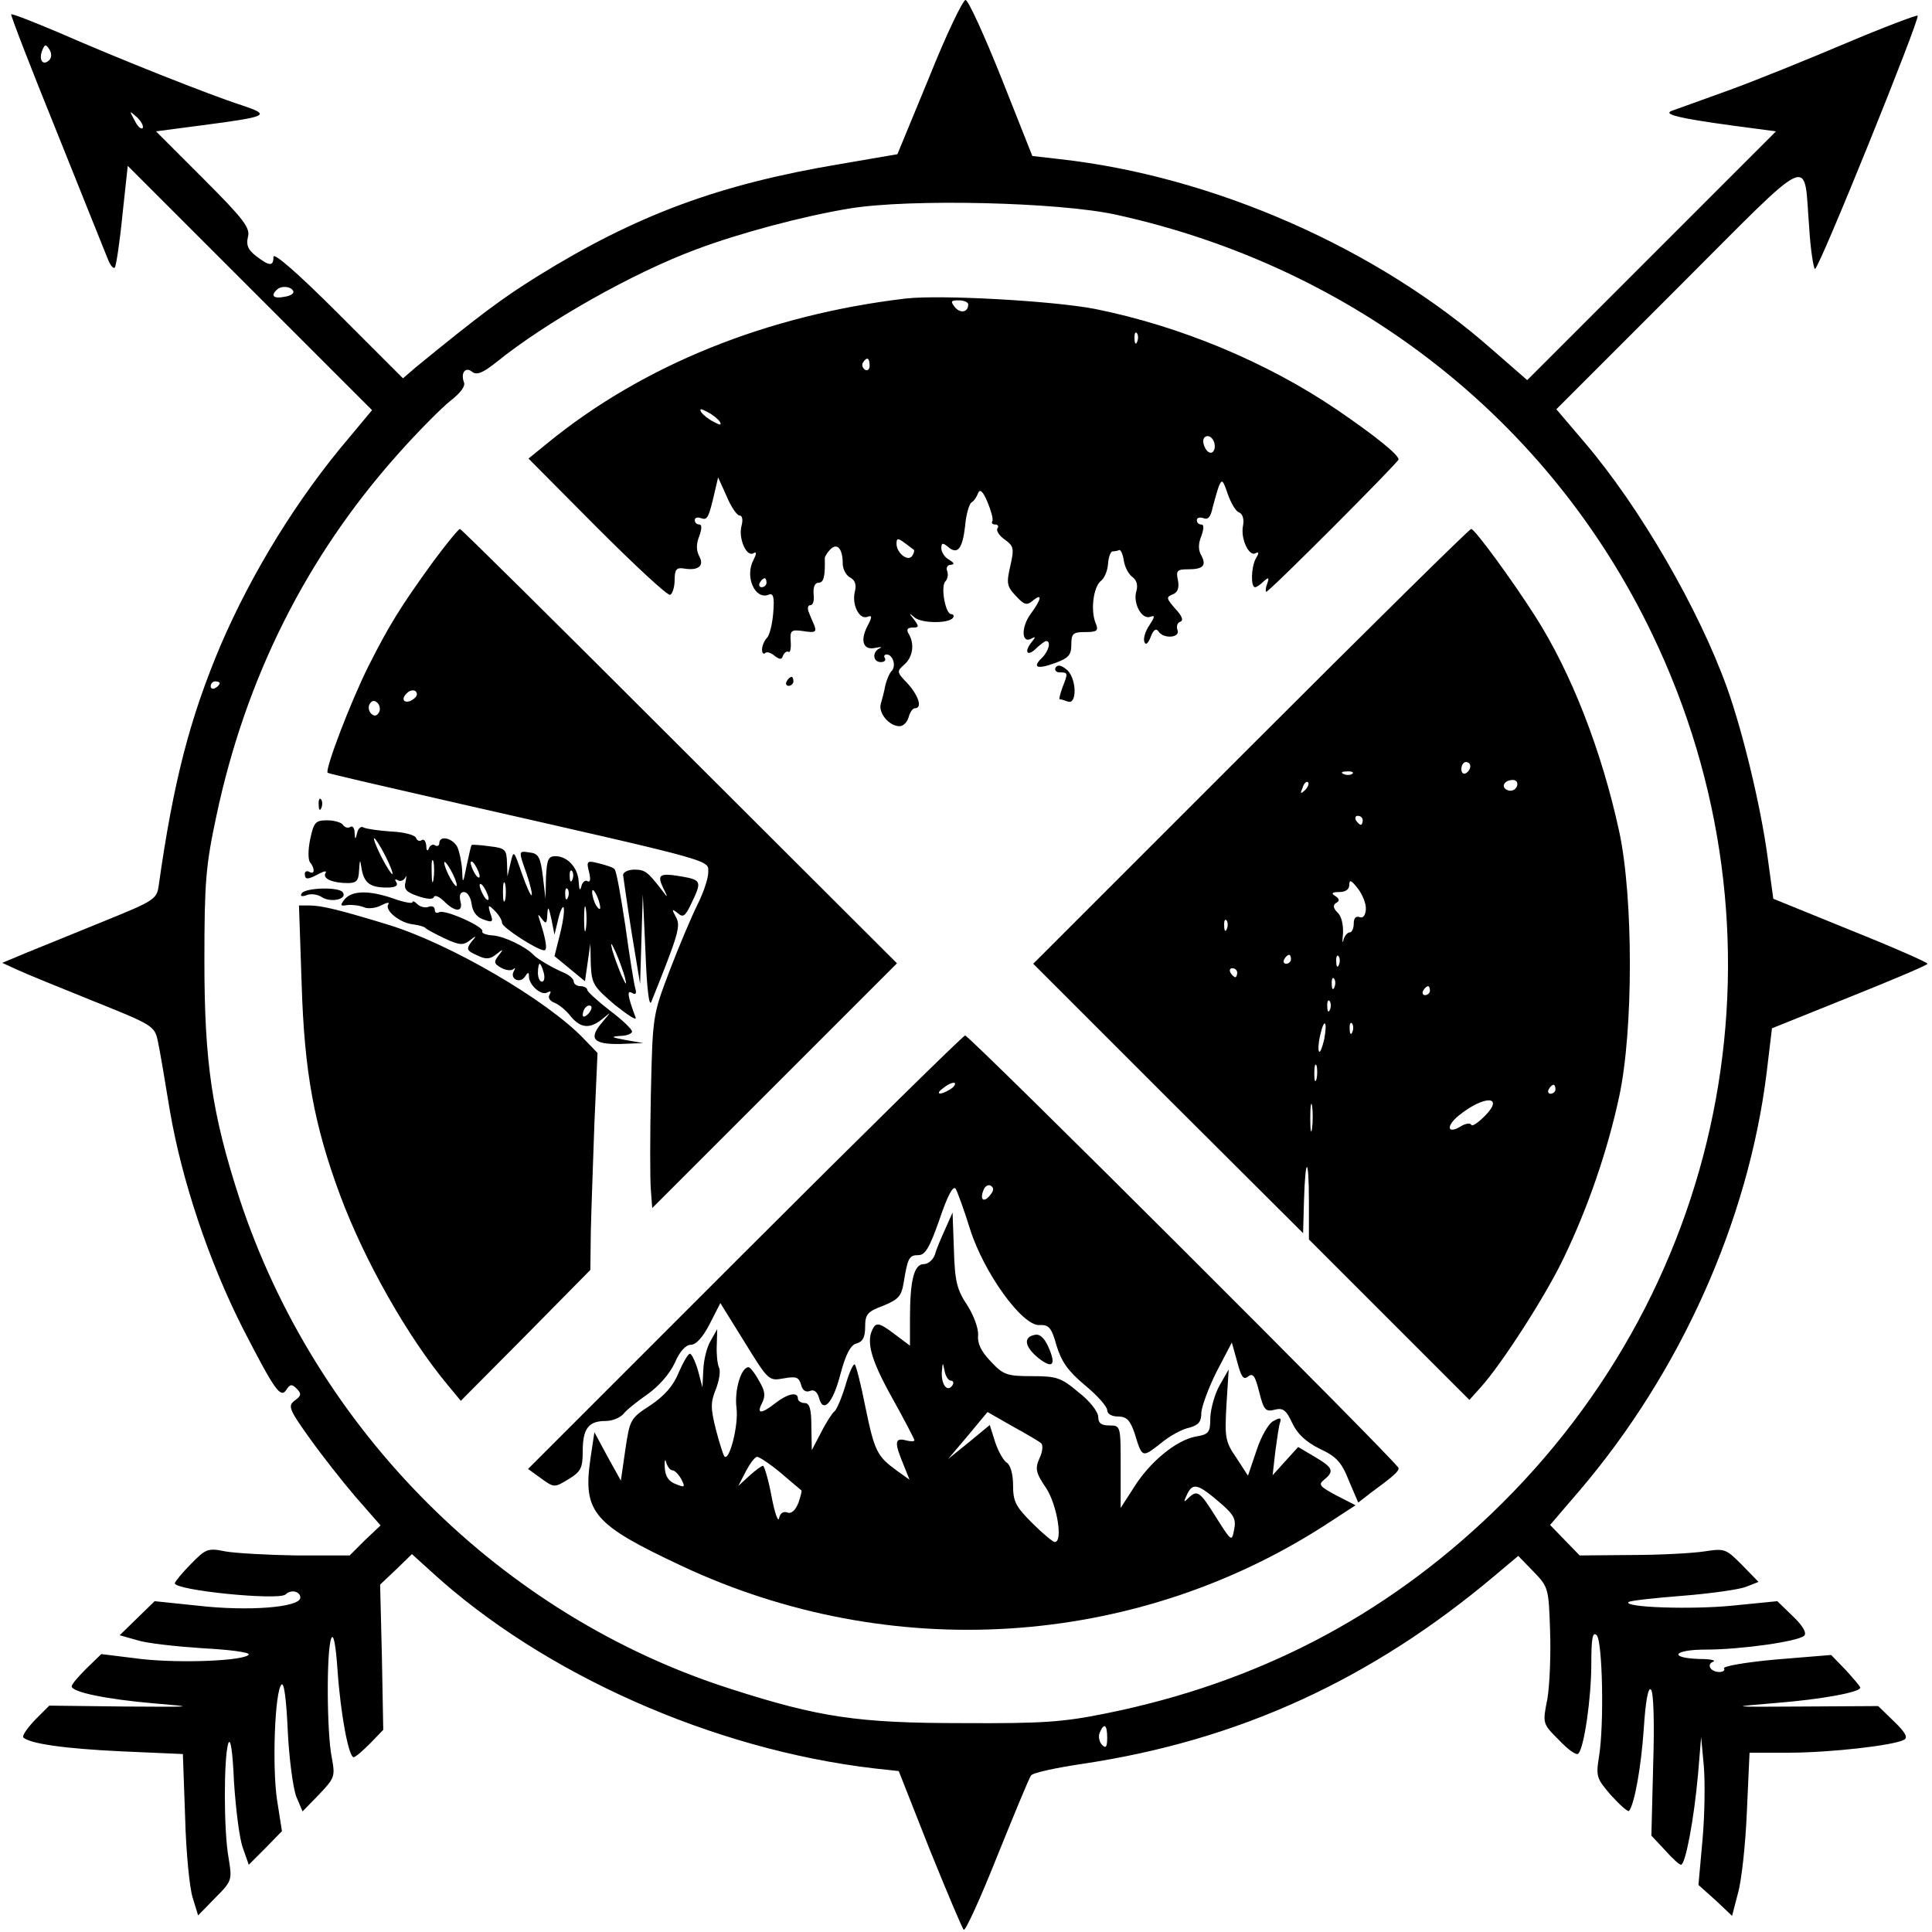 <?xml version="1.0" standalone="no"?>
<!DOCTYPE svg PUBLIC "-//W3C//DTD SVG 20010904//EN"
 "http://www.w3.org/TR/2001/REC-SVG-20010904/DTD/svg10.dtd">
<svg version="1.0" xmlns="http://www.w3.org/2000/svg"
 width="431pt" height="431pt" viewBox="0 0 431 431"
 preserveAspectRatio="xMidYMid meet">
<g transform="translate(0,431) scale(0.1,-0.1)"
fill="#000000" stroke="none">
<path d="M2073 4138 l-71 -172 -128 -22 c-269 -45 -454 -113 -676 -251 -77
-48 -127 -85 -270 -202 l-29 -25 -145 145 c-88 88 -144 137 -144 126 0 -22 -9
-21 -39 2 -18 14 -22 24 -18 42 6 20 -9 40 -99 130 l-106 106 99 13 c153 20
158 23 93 45 -72 23 -278 105 -408 162 -57 24 -105 43 -107 41 -2 -1 44 -120
102 -263 57 -143 109 -271 114 -284 5 -13 12 -21 15 -18 3 3 11 55 17 116 l12
111 273 -273 272 -272 -50 -60 c-116 -136 -218 -302 -288 -465 -68 -161 -105
-302 -138 -536 -4 -30 -11 -34 -122 -79 -64 -26 -142 -58 -172 -70 l-55 -23
35 -16 c19 -9 96 -40 170 -70 130 -52 135 -55 142 -88 4 -18 16 -88 27 -156
27 -157 87 -335 161 -482 73 -142 86 -161 99 -140 8 12 12 13 23 2 11 -11 10
-16 -4 -26 -16 -12 -14 -19 31 -82 27 -38 74 -98 104 -133 l56 -64 -35 -33
-34 -34 -118 0 c-64 1 -136 5 -159 9 -39 8 -44 6 -77 -28 -20 -20 -36 -40 -36
-43 0 -16 232 -39 247 -25 12 12 33 7 33 -7 0 -22 -116 -31 -229 -18 l-96 10
-39 -38 -39 -38 39 -11 c21 -7 87 -14 146 -18 59 -3 105 -9 103 -14 -9 -14
-150 -20 -240 -10 l-89 11 -33 -32 c-18 -18 -33 -35 -33 -40 0 -13 79 -29 184
-38 95 -8 91 -8 -66 -7 l-168 2 -32 -32 c-17 -18 -29 -35 -26 -39 15 -14 92
-25 219 -31 l137 -6 5 -141 c2 -78 10 -159 17 -180 l12 -39 38 39 c38 38 38
40 30 89 -11 60 -11 220 -1 255 5 16 10 -15 13 -85 4 -60 12 -127 20 -148 l13
-37 37 37 37 38 -11 70 c-11 75 -5 242 10 257 6 6 11 -36 14 -104 3 -62 12
-128 19 -146 l14 -33 37 38 c35 37 36 40 28 83 -11 55 -12 238 -1 265 5 12 10
-13 14 -71 7 -100 25 -194 36 -194 4 0 20 14 37 31 l29 30 -3 162 -4 162 36
34 35 34 43 -39 c250 -229 629 -397 988 -439 l55 -6 69 -175 c39 -96 73 -177
76 -179 4 -3 38 72 75 165 38 94 71 174 75 179 3 6 54 17 114 26 349 52 646
188 923 422 l50 42 34 -35 c33 -34 34 -37 37 -132 2 -54 -1 -122 -6 -152 -11
-55 -11 -55 26 -92 20 -21 39 -35 43 -30 13 13 29 124 29 201 0 57 3 72 12 63
13 -13 17 -200 5 -272 -7 -43 -5 -48 27 -85 19 -21 37 -37 40 -35 12 14 27 96
33 183 4 63 10 94 16 88 6 -6 8 -73 5 -168 l-4 -158 30 -32 c16 -18 32 -33 36
-33 10 0 29 101 38 201 l7 84 6 -65 c3 -36 2 -110 -3 -165 l-9 -100 38 -34 37
-35 13 50 c8 27 17 109 20 182 l6 132 88 0 c90 0 234 16 257 29 9 5 2 17 -23
41 l-35 34 -168 -1 c-167 -1 -167 -1 -59 8 101 8 187 24 187 34 0 3 -15 20
-32 39 l-33 34 -122 -10 c-67 -6 -120 -15 -117 -20 3 -4 -2 -8 -10 -8 -20 0
-30 17 -14 23 7 3 -6 6 -29 6 -72 2 -61 21 12 21 78 0 206 18 220 31 6 6 -3
22 -25 43 l-35 34 -101 -10 c-90 -9 -243 -4 -231 8 2 3 56 9 120 14 63 5 127
14 142 20 l28 11 -37 38 c-36 36 -38 37 -84 30 -26 -4 -99 -8 -163 -8 l-115
-1 -33 34 -33 34 66 77 c225 264 376 601 417 931 l12 100 174 70 c95 38 173
71 173 74 0 3 -77 37 -172 75 l-172 70 -13 95 c-15 110 -54 274 -90 375 -63
176 -195 404 -318 548 l-63 74 273 273 c307 307 278 294 291 133 3 -51 10 -93
13 -93 9 0 235 559 229 565 -2 2 -74 -25 -159 -61 -85 -36 -203 -84 -264 -106
-60 -22 -117 -42 -125 -45 -22 -8 17 -17 134 -33 l98 -13 -278 -278 -277 -277
-78 68 c-256 226 -622 387 -965 425 l-61 7 -69 174 c-38 95 -74 174 -80 174
-6 0 -43 -77 -81 -172z m-1963 38 c-14 -14 -24 0 -16 21 6 15 8 15 16 3 6 -9
5 -19 0 -24z m208 -152 c-4 -3 -12 5 -18 18 -12 22 -12 22 6 6 10 -10 15 -20
12 -24z m2172 -193 c532 -117 967 -458 1196 -936 320 -666 177 -1448 -358
-1961 -241 -231 -524 -378 -859 -446 -98 -20 -143 -23 -324 -22 -231 0 -318
13 -514 76 -512 163 -927 577 -1097 1095 -61 188 -78 303 -78 528 0 178 3 214
27 326 65 306 200 576 403 804 46 52 100 106 119 121 22 17 34 33 30 41 -8 22
4 36 19 23 10 -7 23 -2 52 21 111 90 305 200 448 253 96 36 238 74 342 91 134
22 468 14 594 -14z m-1836 -170 c3 -5 -5 -11 -19 -13 -24 -5 -32 2 -18 15 9
10 31 9 37 -2z m-164 -875 c0 -3 -4 -8 -10 -11 -5 -3 -10 -1 -10 4 0 6 5 11
10 11 6 0 10 -2 10 -4z m1980 -2353 c0 -20 -3 -24 -11 -16 -7 7 -9 19 -6 27
10 24 17 19 17 -11z"/>
<path d="M2020 3644 c-310 -37 -586 -149 -798 -322 l-43 -35 153 -154 c84 -84
157 -152 163 -150 5 2 10 17 10 33 0 23 4 28 19 26 33 -6 48 5 36 27 -7 13 -7
28 0 45 6 17 6 26 0 26 -6 0 -10 4 -10 10 0 5 6 7 14 4 14 -5 17 0 31 61 l7
30 19 -42 c10 -24 23 -43 29 -43 6 0 8 -10 4 -24 -7 -28 12 -70 27 -60 7 4 7
-1 0 -15 -20 -37 3 -89 33 -78 11 5 14 -4 11 -40 -2 -25 -8 -50 -14 -56 -6 -6
-11 -18 -11 -26 0 -8 3 -11 7 -8 3 4 13 1 21 -6 12 -9 16 -9 19 1 3 6 8 10 12
8 4 -3 6 8 5 23 -2 25 1 27 29 23 25 -4 29 -2 24 12 -4 9 -10 23 -13 31 -3 8
-2 15 4 15 6 0 9 11 7 25 -1 16 3 25 11 25 12 0 15 15 14 55 0 3 5 12 12 19
15 16 28 3 28 -31 0 -12 7 -26 16 -31 12 -6 15 -17 11 -32 -7 -29 10 -63 28
-56 11 4 11 0 0 -21 -17 -33 -9 -55 19 -48 11 2 15 2 9 -1 -18 -8 -16 -31 2
-31 8 0 12 4 9 9 -3 4 -1 8 4 8 14 0 22 -26 11 -37 -5 -5 -11 -20 -14 -32 -2
-12 -7 -31 -10 -41 -6 -20 18 -50 42 -50 8 0 17 9 20 20 3 11 9 20 14 20 17 0
9 27 -16 55 -25 26 -25 27 -7 43 19 17 23 47 8 70 -4 8 -1 12 10 12 14 0 15 2
3 18 -12 15 -12 16 2 4 17 -13 77 -13 85 0 3 4 1 8 -4 8 -13 0 -24 62 -13 73
5 5 7 16 4 23 -3 8 1 14 8 14 9 1 8 4 -3 11 -10 5 -18 17 -18 26 0 12 3 13 15
3 21 -18 32 -5 38 46 2 26 9 49 14 53 6 3 12 13 15 21 4 10 11 4 21 -20 8 -19
13 -38 11 -42 -3 -5 0 -8 6 -8 6 0 9 -4 5 -9 -3 -5 5 -17 17 -25 19 -14 21
-19 12 -58 -9 -39 -8 -46 12 -67 19 -21 25 -22 38 -11 22 18 20 4 -5 -30 -22
-30 -20 -68 3 -54 9 5 8 2 -1 -9 -18 -23 -8 -33 12 -12 9 8 18 15 21 15 11 0
6 -22 -9 -37 -23 -22 -12 -27 29 -12 30 11 36 18 36 41 0 25 4 28 31 28 26 0
30 3 24 18 -13 29 -6 84 12 97 7 6 14 22 15 38 1 15 6 27 10 27 4 0 11 1 15 3
3 1 8 -9 10 -23 2 -14 10 -30 19 -37 10 -7 13 -19 9 -32 -8 -26 12 -64 31 -57
11 4 11 1 -2 -19 -9 -13 -14 -30 -11 -37 3 -8 8 -4 14 11 6 16 12 20 17 13 11
-18 49 -15 43 2 -3 8 -1 17 6 19 8 3 4 13 -11 29 -20 23 -21 26 -6 32 11 4 15
14 12 31 -5 22 -2 25 22 25 34 0 42 8 30 31 -7 11 -7 27 0 43 6 17 6 26 0 26
-6 0 -10 4 -10 10 0 5 7 7 15 4 10 -4 16 3 20 23 4 15 10 37 14 48 7 17 9 15
20 -17 7 -20 18 -39 25 -41 8 -3 12 -15 9 -30 -6 -29 14 -70 28 -61 8 4 8 0 0
-13 -10 -20 -11 -63 -1 -63 3 0 12 6 19 13 11 10 13 9 8 -5 -4 -10 -4 -18 -2
-18 7 0 295 289 295 295 0 11 -54 54 -136 110 -157 107 -352 188 -542 226 -94
18 -345 32 -422 23z m140 -13 c0 -18 -18 -21 -30 -6 -10 13 -9 15 9 15 11 0
21 -4 21 -9z m377 -83 c-3 -8 -6 -5 -6 6 -1 11 2 17 5 13 3 -3 4 -12 1 -19z
m-597 -54 c0 -8 -5 -12 -10 -9 -6 4 -8 11 -5 16 9 14 15 11 15 -7z m-334 -125
c4 -8 1 -8 -14 0 -12 6 -24 16 -28 22 -4 8 -1 8 14 0 12 -6 24 -16 28 -22z
m1104 -55 c0 -8 -4 -14 -9 -14 -11 0 -22 26 -14 34 9 9 23 -3 23 -20z m-671
-231 c1 -1 0 -7 -4 -13 -9 -14 -35 6 -35 27 0 13 3 13 18 2 9 -7 19 -14 21
-16z m-329 -73 c0 -5 -5 -10 -11 -10 -5 0 -7 5 -4 10 3 6 8 10 11 10 2 0 4 -4
4 -10z"/>
<path d="M967 3058 c-74 -102 -99 -143 -145 -234 -40 -80 -98 -232 -91 -238 2
-2 137 -33 299 -70 572 -130 550 -124 550 -152 0 -14 -11 -46 -24 -72 -13 -26
-41 -92 -62 -147 -38 -100 -38 -100 -42 -275 -2 -96 -2 -193 0 -215 l3 -40
273 273 273 273 -485 484 c-267 267 -487 485 -490 485 -3 0 -30 -33 -59 -72z
m-37 -297 c0 -5 -7 -11 -15 -15 -15 -5 -20 5 -8 17 9 10 23 9 23 -2z m-85 -41
c-5 -8 -11 -8 -17 -2 -6 6 -7 16 -3 22 5 8 11 8 17 2 6 -6 7 -16 3 -22z"/>
<path d="M2790 2645 l-485 -485 301 -301 301 -300 2 72 c3 102 11 100 11 -2
l0 -84 179 -179 179 -179 26 29 c46 51 146 206 185 289 53 110 97 237 123 358
32 147 32 446 0 593 -39 179 -106 352 -187 479 -51 80 -135 195 -143 195 -4 0
-225 -218 -492 -485z m490 -44 c0 -6 -4 -13 -10 -16 -5 -3 -10 1 -10 9 0 9 5
16 10 16 6 0 10 -4 10 -9z m-263 -17 c-3 -3 -12 -4 -19 -1 -8 3 -5 6 6 6 11 1
17 -2 13 -5z m-106 -37 c-10 -9 -11 -8 -5 6 3 10 9 15 12 12 3 -3 0 -11 -7
-18z m473 9 c-3 -8 -12 -12 -20 -9 -17 6 -9 23 11 23 8 0 12 -6 9 -14z m-344
-76 c0 -5 -2 -10 -4 -10 -3 0 -8 5 -11 10 -3 6 -1 10 4 10 6 0 11 -4 11 -10z
m7 -199 c-1 -13 -6 -20 -14 -17 -8 3 -13 -2 -13 -14 0 -11 -4 -20 -9 -20 -5 0
-12 -8 -14 -17 -2 -10 -3 -3 -1 14 1 19 -3 39 -12 47 -10 10 -11 17 -3 22 8 4
7 9 -2 15 -10 6 -8 9 9 9 14 0 22 6 22 16 0 13 5 10 19 -8 11 -14 19 -35 18
-47z m-310 -43 c-3 -8 -6 -5 -6 6 -1 11 2 17 5 13 3 -3 4 -12 1 -19z m143 -68
c0 -5 -5 -10 -11 -10 -5 0 -7 5 -4 10 3 6 8 10 11 10 2 0 4 -4 4 -10z m107
-12 c-3 -8 -6 -5 -6 6 -1 11 2 17 5 13 3 -3 4 -12 1 -19z m-227 -18 c0 -5 -2
-10 -4 -10 -3 0 -8 5 -11 10 -3 6 -1 10 4 10 6 0 11 -4 11 -10z m217 -32 c-3
-8 -6 -5 -6 6 -1 11 2 17 5 13 3 -3 4 -12 1 -19z m213 -8 c0 -5 -5 -10 -11
-10 -5 0 -7 5 -4 10 3 6 8 10 11 10 2 0 4 -4 4 -10z m-223 -42 c-3 -8 -6 -5
-6 6 -1 11 2 17 5 13 3 -3 4 -12 1 -19z m-13 -67 c-4 -17 -9 -30 -11 -27 -3 2
-2 19 2 36 9 41 17 33 9 -9z m63 17 c-3 -8 -6 -5 -6 6 -1 11 2 17 5 13 3 -3 4
-12 1 -19z m-80 -105 c-3 -10 -5 -4 -5 12 0 17 2 24 5 18 2 -7 2 -21 0 -30z
m533 -23 c0 -5 -5 -10 -11 -10 -5 0 -7 5 -4 10 3 6 8 10 11 10 2 0 4 -4 4 -10z
m-543 -87 c-2 -16 -4 -5 -4 22 0 28 2 40 4 28 2 -13 2 -35 0 -50z m386 28
c-16 -16 -29 -25 -31 -20 -2 4 -12 3 -22 -3 -32 -20 -35 0 -5 24 56 45 102 44
58 -1z"/>
<path d="M2355 2821 c-3 -6 1 -11 9 -11 19 0 19 -1 6 -34 -5 -14 -8 -26 -6
-26 3 0 10 -2 18 -5 21 -8 20 50 -1 70 -13 11 -21 13 -26 6z"/>
<path d="M1755 2790 c-3 -5 -1 -10 4 -10 6 0 11 5 11 10 0 6 -2 10 -4 10 -3 0
-8 -4 -11 -10z"/>
<path d="M711 2514 c0 -11 3 -14 6 -6 3 7 2 16 -1 19 -3 4 -6 -2 -5 -13z"/>
<path d="M692 2438 c-5 -24 -5 -47 0 -52 11 -14 10 -28 -2 -21 -5 3 -10 1 -10
-4 0 -14 6 -14 32 0 12 6 18 7 14 1 -7 -12 16 -22 50 -22 19 0 24 5 25 28 2
27 2 27 6 2 6 -30 19 -40 56 -40 19 0 26 4 21 12 -4 6 -3 8 4 4 5 -3 13 0 16
6 3 7 3 3 1 -8 -5 -18 1 -24 27 -33 20 -7 34 -8 36 -2 2 5 12 1 23 -10 25 -25
43 -24 36 1 -3 13 0 20 8 20 8 0 15 -12 17 -26 2 -17 11 -30 26 -35 21 -8 23
-6 16 13 -6 20 -5 21 10 6 9 -9 16 -21 16 -27 0 -10 79 -61 94 -61 8 0 4 24
-10 67 -5 15 -4 15 5 3 9 -12 11 -11 12 10 1 20 3 18 9 -10 l7 -35 8 33 c4 18
10 31 12 28 3 -3 0 -28 -7 -57 l-13 -52 34 -28 34 -28 6 42 6 42 1 -47 c2 -43
6 -49 54 -90 29 -23 49 -36 46 -28 -18 48 -20 62 -8 55 8 -5 11 -2 7 11 -3 11
-13 73 -22 139 -10 66 -20 123 -24 126 -3 4 -19 9 -35 13 -27 7 -28 5 -22 -19
4 -16 3 -24 -3 -21 -5 4 -12 -2 -14 -11 -3 -12 -5 -8 -6 9 -1 32 -25 58 -52
58 -16 0 -19 -8 -21 -47 l-1 -48 -6 50 c-5 42 -10 51 -28 53 -27 4 -27 6 -8
-48 8 -24 13 -45 11 -47 -2 -2 -12 20 -22 49 -18 52 -18 52 -25 23 l-7 -30 -1
31 c-1 29 -4 32 -38 36 -21 3 -39 4 -41 3 -1 -1 -6 -22 -11 -46 -8 -41 -9 -42
-10 -11 -1 18 -6 42 -11 53 -11 20 -40 26 -40 8 0 -5 -4 -8 -9 -5 -5 4 -12 0
-14 -6 -3 -8 -6 -6 -6 5 -1 10 -5 16 -10 13 -5 -4 -11 -1 -13 5 -2 6 -27 13
-55 14 -29 2 -56 6 -62 9 -5 4 -12 -2 -14 -11 -4 -17 -5 -17 -6 0 0 10 -5 16
-10 12 -5 -3 -12 -1 -16 5 -3 5 -19 10 -35 10 -26 0 -30 -4 -38 -42z m168 -38
c11 -22 18 -40 15 -40 -2 0 -14 18 -25 40 -11 22 -18 40 -15 40 2 0 14 -18 25
-40z m107 -52 c-2 -13 -4 -5 -4 17 -1 22 1 32 4 23 2 -10 2 -28 0 -40z m52
-13 c0 -5 -6 1 -14 15 -8 14 -14 30 -14 35 0 6 6 -1 14 -15 8 -14 14 -29 14
-35z m51 20 c0 -5 -5 -3 -10 5 -5 8 -10 20 -10 25 0 6 5 3 10 -5 5 -8 10 -19
10 -25z m207 -7 c-3 -8 -6 -5 -6 6 -1 11 2 17 5 13 3 -3 4 -12 1 -19z m-150
-45 c-3 -10 -5 -2 -5 17 0 19 2 27 5 18 2 -10 2 -26 0 -35z m-37 2 c0 -5 -5
-3 -10 5 -5 8 -10 20 -10 25 0 6 5 3 10 -5 5 -8 10 -19 10 -25z m177 3 c-3 -8
-6 -5 -6 6 -1 11 2 17 5 13 3 -3 4 -12 1 -19z m72 -23 c0 -5 -4 -3 -9 5 -5 8
-9 22 -9 30 0 16 17 -16 18 -35z m-32 -47 c-2 -13 -4 -3 -4 22 0 25 2 35 4 23
2 -13 2 -33 0 -45z m87 -108 c5 -20 3 -19 -8 5 -7 17 -16 41 -20 55 -5 20 -3
19 8 -5 7 -16 16 -41 20 -55z"/>
<path d="M1390 2358 c1 -7 9 -65 19 -128 l19 -115 3 100 3 100 6 -130 c3 -80
8 -122 13 -110 61 152 66 169 55 189 -10 18 -9 19 4 9 12 -11 17 -7 31 23 23
48 22 51 -24 59 -48 8 -54 4 -39 -27 11 -22 10 -22 -4 -3 -31 40 -37 45 -61
45 -14 0 -25 -6 -25 -12z"/>
<path d="M673 2317 c-4 -6 0 -8 11 -4 9 4 25 2 35 -5 20 -12 56 -4 46 11 -7
13 -84 11 -92 -2z"/>
<path d="M769 2304 c-11 -14 -10 -16 6 -13 11 1 28 -1 37 -5 9 -4 26 -2 38 4
13 7 20 8 16 2 -8 -13 26 -41 55 -44 13 -2 26 -5 29 -9 3 -3 22 -13 43 -23 32
-15 41 -15 55 -4 15 12 16 11 3 -4 -11 -15 -10 -19 13 -29 20 -10 29 -9 43 2
16 13 17 12 5 -3 -11 -14 -10 -18 6 -27 11 -6 23 -7 27 -3 5 4 5 2 1 -5 -9
-17 14 -28 25 -12 7 11 9 11 9 1 0 -20 28 -44 41 -36 8 4 9 3 5 -5 -4 -6 0
-14 11 -18 10 -4 26 -17 36 -30 22 -27 43 -29 71 -6 21 17 20 17 0 -7 -32 -37
-21 -50 39 -49 l52 2 -40 7 c-31 6 -34 7 -12 9 15 0 27 5 27 10 0 5 -22 26
-50 47 -27 21 -50 42 -50 46 0 4 -7 8 -15 8 -8 0 -15 5 -15 10 0 6 -10 15 -22
20 -24 10 -60 31 -68 40 -17 18 -65 41 -89 43 -16 1 -27 5 -25 9 6 10 -84 50
-96 43 -6 -3 -10 -1 -10 5 0 7 -6 10 -14 7 -7 -3 -19 0 -25 6 -6 6 -11 8 -11
4 0 -3 -19 0 -41 8 -54 19 -93 19 -110 -1z m444 -164 c3 -11 1 -20 -4 -20 -5
0 -9 9 -9 20 0 11 2 20 4 20 2 0 6 -9 9 -20z m99 -92 c-7 -7 -12 -8 -12 -2 0
6 3 14 7 17 3 4 9 5 12 2 2 -3 -1 -11 -7 -17z"/>
<path d="M673 2113 c6 -195 28 -314 86 -470 54 -145 150 -315 240 -423 l29
-35 145 146 144 146 1 84 c1 46 5 155 8 242 l7 158 -29 30 c-83 88 -304 216
-441 257 -105 32 -146 42 -172 42 l-24 0 6 -177z"/>
<path d="M1661 1516 l-483 -483 29 -21 c29 -21 30 -21 61 -2 28 17 32 25 32
63 0 50 13 67 51 67 15 0 32 7 40 16 7 9 31 28 54 44 24 17 49 45 60 69 11 26
25 41 36 41 12 0 27 17 42 46 l24 47 54 -87 c53 -86 54 -87 87 -81 28 5 34 3
39 -14 3 -12 10 -18 20 -14 9 4 16 -2 20 -15 9 -36 31 -13 48 53 12 45 23 65
36 68 14 4 19 14 19 37 0 28 5 34 40 47 34 14 41 21 46 52 9 55 12 61 33 61
15 0 25 17 47 80 18 53 30 76 36 68 4 -7 19 -48 32 -90 31 -98 117 -217 155
-214 21 1 27 -6 38 -46 11 -36 26 -57 63 -88 28 -23 50 -48 50 -56 0 -8 10
-14 24 -14 19 0 27 -8 37 -37 17 -56 17 -55 57 -24 20 17 49 33 65 36 21 6 27
13 27 34 1 14 16 55 34 91 l34 65 12 -43 c9 -34 14 -41 24 -33 11 9 16 2 25
-34 10 -40 14 -45 34 -40 19 5 26 0 40 -30 11 -24 31 -42 61 -57 37 -17 49
-30 65 -71 l21 -49 27 21 c53 39 63 48 63 56 0 10 -957 965 -967 965 -4 0
-226 -218 -492 -484z m459 364 c-24 -15 -36 -11 -14 4 10 8 21 12 24 10 2 -3
-2 -9 -10 -14z m89 -236 c-14 -18 -24 -11 -15 11 3 9 11 13 16 10 8 -5 7 -11
-1 -21z"/>
<path d="M2109 1569 c-9 -20 -20 -45 -23 -57 -4 -12 -15 -22 -25 -22 -22 0
-31 -36 -31 -122 l0 -60 -36 27 c-29 22 -38 25 -45 14 -18 -29 -8 -69 41 -157
28 -50 50 -93 50 -95 0 -3 -9 -3 -20 0 -24 6 -25 -5 -5 -53 l14 -35 -28 20
c-44 32 -50 43 -70 140 -10 51 -21 94 -24 97 -3 3 -13 -18 -21 -47 -9 -29 -20
-55 -25 -58 -4 -3 -18 -24 -29 -46 l-21 -40 -1 53 c0 39 -4 52 -15 52 -8 0
-15 5 -15 10 0 16 -23 11 -50 -10 -32 -25 -43 -25 -30 0 8 16 7 27 -7 50 -9
17 -20 30 -23 30 -17 0 -32 -52 -27 -91 5 -38 -16 -120 -27 -108 -2 2 -11 29
-19 60 -12 48 -12 61 0 90 7 18 11 40 7 48 -4 9 -6 32 -5 51 l1 35 -14 -25
c-9 -14 -16 -43 -17 -65 l-2 -40 -10 38 c-6 20 -14 37 -18 37 -4 0 -15 -19
-25 -42 -12 -30 -32 -52 -63 -73 -45 -29 -46 -32 -56 -99 l-10 -69 -30 54 -29
54 -9 -60 c-17 -119 7 -146 203 -238 466 -219 1009 -184 1435 90 l69 45 -43
22 c-37 20 -41 24 -27 35 23 19 20 27 -21 51 l-37 22 -29 -32 -28 -31 6 53 c4
29 8 59 11 66 3 9 -1 10 -15 2 -11 -5 -28 -35 -38 -66 l-19 -56 -26 40 c-25
36 -26 46 -22 118 l5 79 -20 -35 c-11 -19 -20 -52 -21 -72 0 -34 -3 -38 -34
-43 -43 -9 -101 -56 -137 -114 l-29 -45 0 92 c0 91 0 92 -25 92 -18 0 -25 5
-25 19 0 11 -19 36 -44 55 -39 33 -49 36 -104 36 -56 0 -64 3 -92 33 -21 22
-30 40 -28 58 1 15 -9 43 -24 67 -23 34 -28 53 -30 124 l-3 83 -16 -36z m12
-339 c6 0 7 -5 4 -10 -11 -17 -25 0 -24 28 2 24 2 24 6 5 2 -13 9 -23 14 -23z
m202 -140 c4 -4 3 -19 -4 -33 -10 -23 -9 -32 15 -67 24 -37 38 -120 19 -120
-4 0 -27 19 -50 42 -37 37 -43 48 -43 85 0 25 -6 45 -14 50 -7 4 -19 25 -26
46 l-12 38 -46 -38 -47 -38 44 52 44 53 56 -32 c31 -17 60 -34 64 -38z m-823
-60 c5 0 14 -9 20 -20 9 -18 8 -19 -12 -11 -16 6 -24 17 -25 37 -1 16 1 21 3
12 3 -10 9 -18 14 -18z m242 -6 c23 -20 44 -37 46 -39 1 -1 -2 -14 -7 -28 -7
-17 -16 -25 -25 -21 -9 3 -16 -2 -18 -13 -2 -10 -10 12 -17 50 -7 37 -16 67
-19 67 -3 0 -17 -10 -30 -22 l-25 -23 17 33 c9 17 20 32 25 32 5 0 29 -16 53
-36z m985 -71 c26 -23 31 -33 26 -56 -5 -27 -6 -26 -40 28 -37 59 -42 62 -62
43 -11 -11 -11 -9 -2 10 13 25 24 22 78 -25z"/>
<path d="M2308 1332 c-26 -5 -22 -27 9 -52 32 -25 40 -15 21 27 -9 19 -19 28
-30 25z"/>
</g>
</svg>
